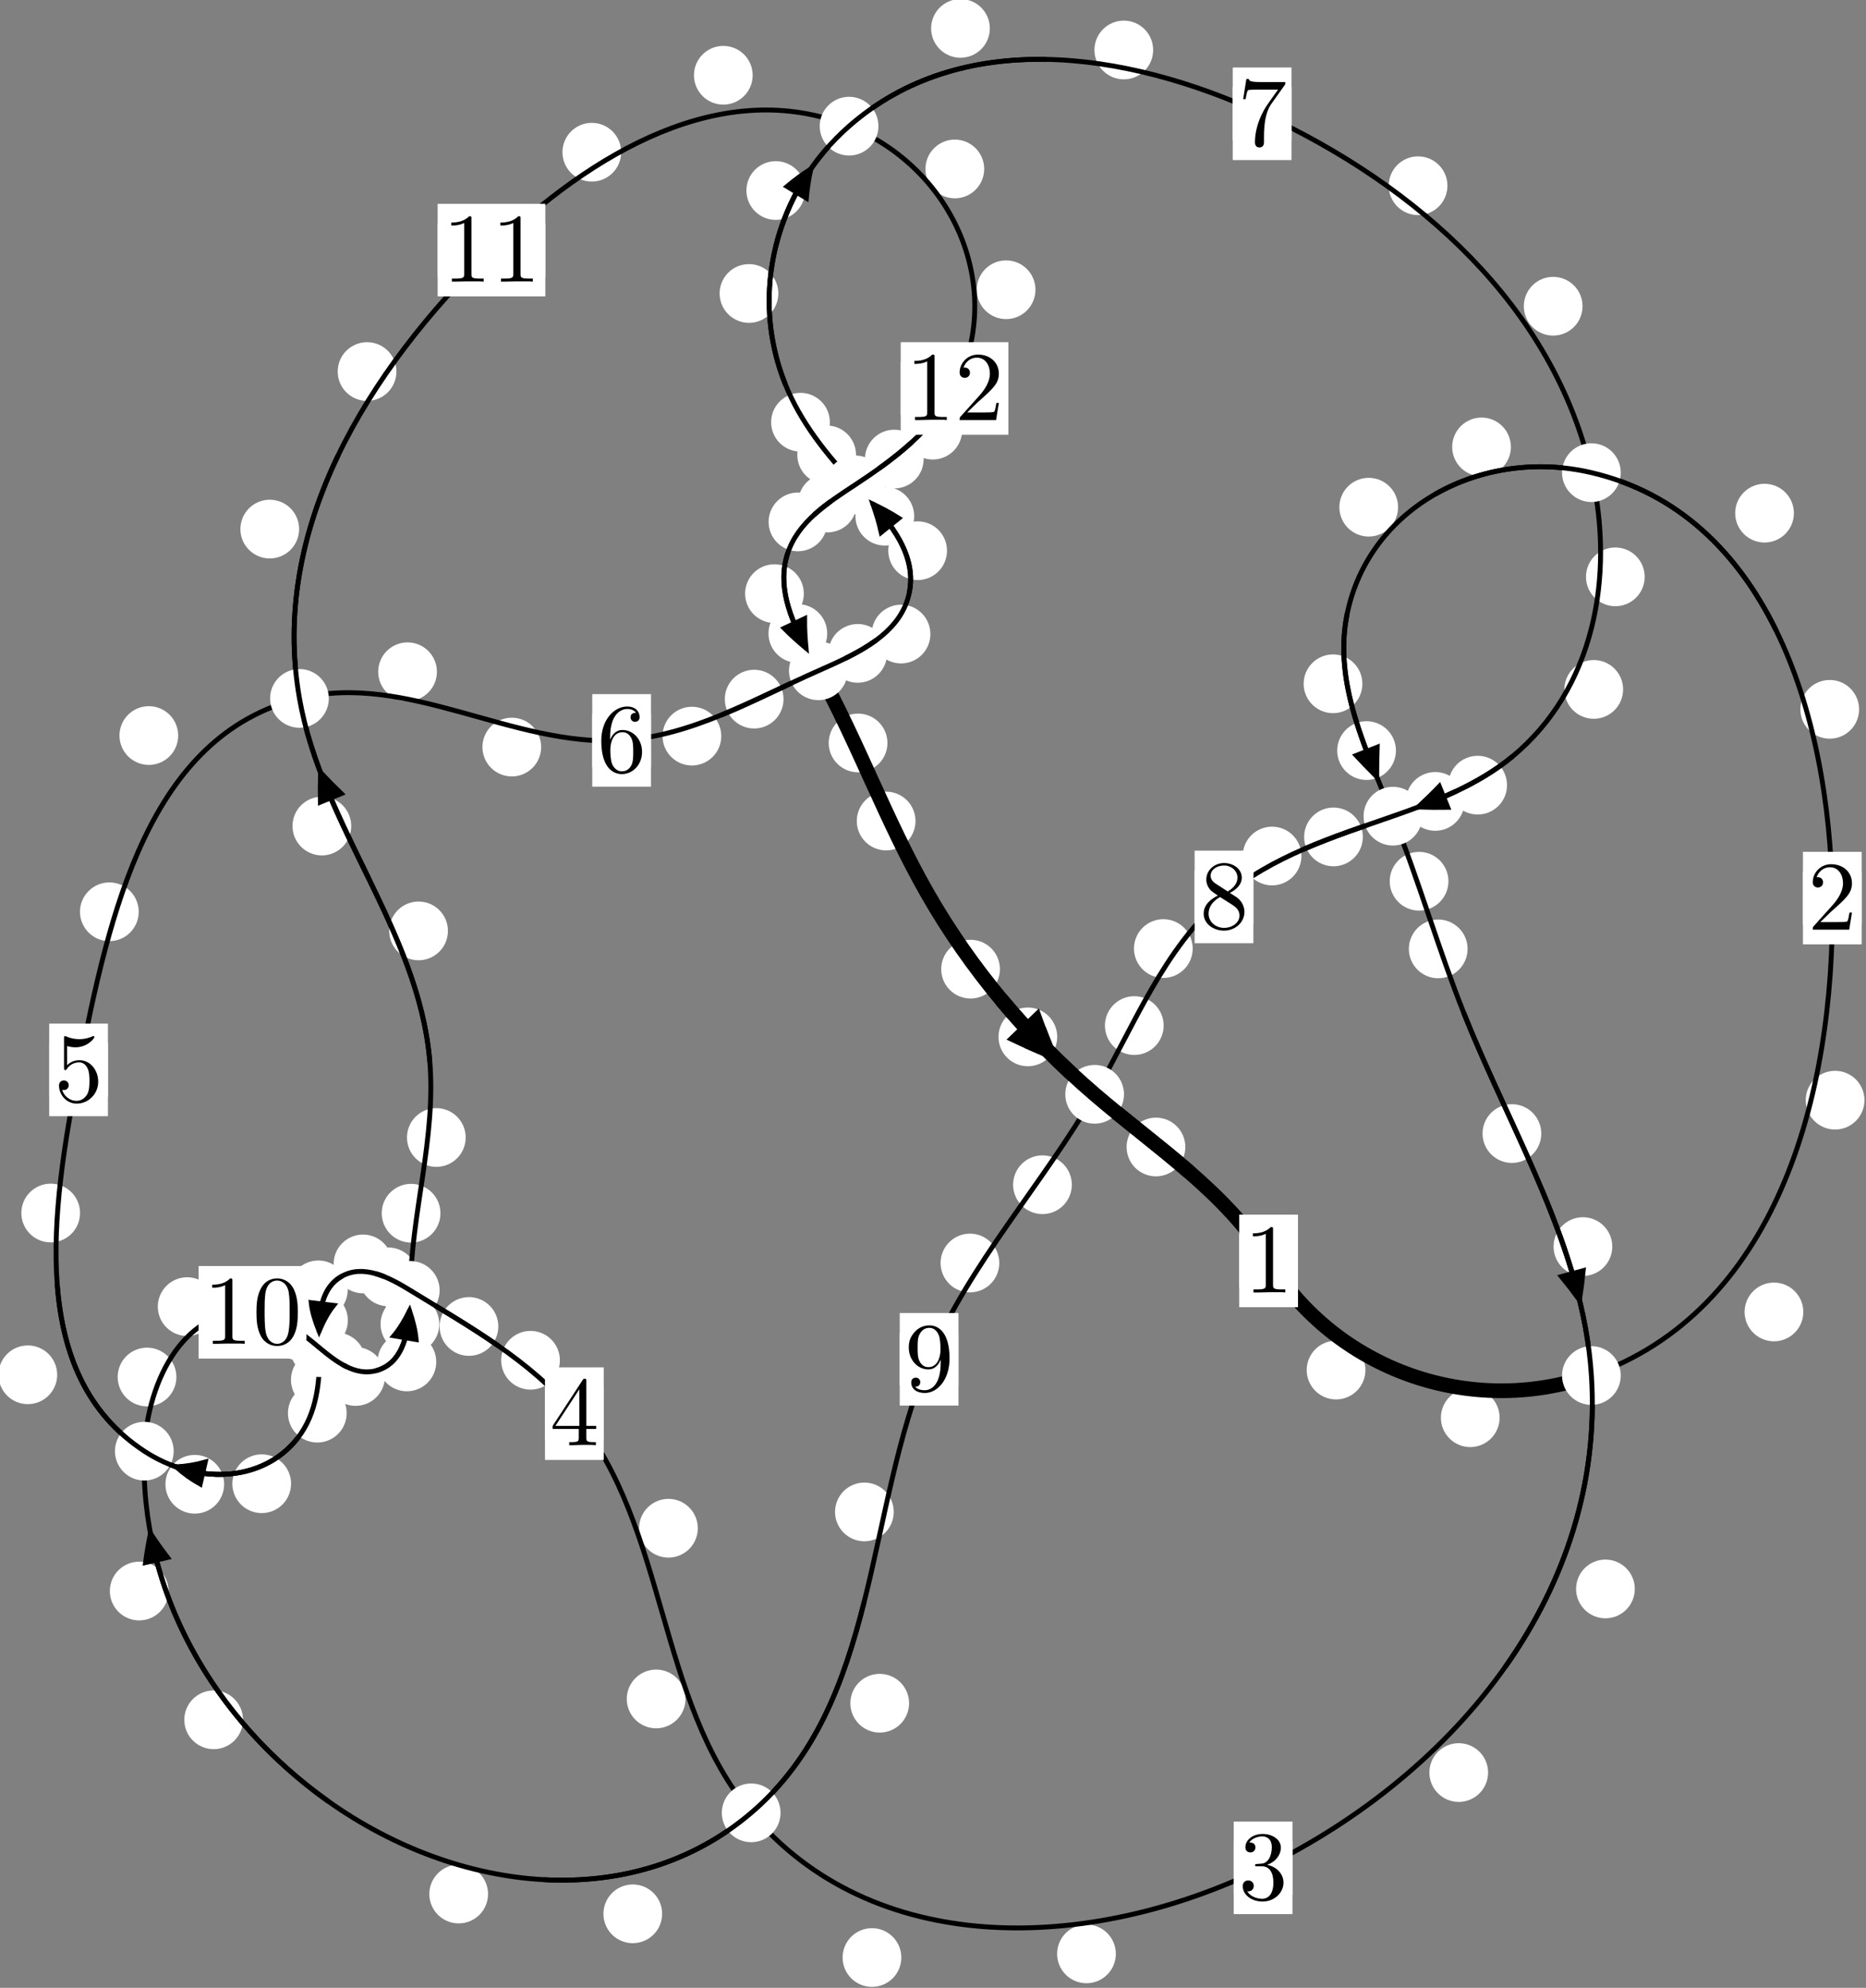 <?xml version="1.0"?>
<!-- Created by MetaPost 1.999 on 2021.07.06:0011 -->
<svg version="1.1" xmlns="http://www.w3.org/2000/svg" xmlns:xlink="http://www.w3.org/1999/xlink" width="189.953" height="202.325" viewBox="0 0 189.953 202.325">
<rect x="0" y="0" width="189.953" height="202.325" fill="#808080" stroke="none"/>
<!-- Original BoundingBox: -162.156799 -62.225235 27.796280 140.099838 -->
  <defs>
    <g transform="scale(0.01,0.01)" id="GLYPHcmr10_48">
      <path style="fill-rule: evenodd;" d="M460 -320C460 -400,455 -480,420 -554C374 -650,292 -666,250 -666C190 -666,117 -640,76 -547C44 -478,39 -400,39 -320C39 -245,43 -155,84 -79C127 2,200 22,249 22C303 22,379 1,423 -94C455 -163,460 -241,460 -320M249 -0C210 -0,151 -25,133 -121C122 -181,122 -273,122 -332C122 -396,122 -462,130 -516C149 -635,224 -644,249 -644C282 -644,348 -626,367 -527C377 -471,377 -395,377 -332C377 -257,377 -189,366 -125C351 -30,294 -0,249 -0"></path>
    </g>
    <g transform="scale(0.01,0.01)" id="GLYPHcmr10_49">
      <path style="fill-rule: evenodd;" d="M294 -640C294 -664,294 -666,271 -666C209 -602,121 -602,89 -602L89 -571C109 -571,168 -571,220 -597L220 -79C220 -43,217 -31,127 -31L95 -31L95 -0L257 -0L130 -3L217 -3L257 -3L297 -3L384 -3L419 -0L419 -31L387 -31C297 -31,294 -42,294 -79"></path>
    </g>
    <g transform="scale(0.01,0.01)" id="GLYPHcmr10_50">
      <path style="fill-rule: evenodd;" d="M127 -77L233 -180C389 -318,449 -372,449 -472C449 -586,359 -666,237 -666C124 -666,50 -574,50 -485C50 -429,100 -429,103 -429C120 -429,155 -441,155 -482C155 -508,137 -534,102 -534C94 -534,92 -534,89 -533C112 -598,166 -635,224 -635C315 -635,358 -554,358 -472C358 -392,308 -313,253 -251L61 -37C50 -26,50 -24,50 -0L421 -0L449 -174L424 -174C419 -144,412 -100,402 -85C395 -77,329 -77,307 -77"></path>
    </g>
    <g transform="scale(0.01,0.01)" id="GLYPHcmr10_51">
      <path style="fill-rule: evenodd;" d="M290 -352C372 -379,430 -449,430 -528C430 -610,342 -666,246 -666C145 -666,69 -606,69 -530C69 -497,91 -478,120 -478C151 -478,171 -500,171 -529C171 -579,124 -579,109 -579C140 -628,206 -641,242 -641C283 -641,338 -619,338 -529C338 -517,336 -459,310 -415C280 -367,246 -364,221 -363C213 -362,189 -360,182 -360C174 -359,167 -358,167 -348C167 -337,174 -337,191 -337L235 -337C317 -337,354 -269,354 -171C354 -35,285 -6,241 -6C198 -6,123 -23,88 -82C123 -77,154 -99,154 -137C154 -173,127 -193,98 -193C74 -193,42 -179,42 -135C42 -44,135 22,244 22C366 22,457 -69,457 -171C457 -253,394 -331,290 -352"></path>
    </g>
    <g transform="scale(0.01,0.01)" id="GLYPHcmr10_52">
      <path style="fill-rule: evenodd;" d="M294 -165L294 -78C294 -42,292 -31,218 -31L197 -31L197 -0L332 -0L238 -3L290 -3L332 -3L374 -3L427 -3L468 -0L468 -31L447 -31C373 -31,371 -42,371 -78L371 -165L471 -165L471 -196L371 -196L371 -651C371 -671,371 -677,355 -677C346 -677,343 -677,335 -665L28 -196L28 -165M300 -196L56 -196L300 -569"></path>
    </g>
    <g transform="scale(0.01,0.01)" id="GLYPHcmr10_53">
      <path style="fill-rule: evenodd;" d="M449 -201C449 -320,367 -420,259 -420C211 -420,168 -404,132 -369L132 -564C152 -558,185 -551,217 -551C340 -551,410 -642,410 -655C410 -661,407 -666,400 -666C399 -666,397 -666,392 -663C372 -654,323 -634,256 -634C216 -634,170 -641,123 -662C115 -665,113 -665,111 -665C101 -665,101 -657,101 -641L101 -345C101 -327,101 -319,115 -319C122 -319,124 -322,128 -328C139 -344,176 -398,257 -398C309 -398,334 -352,342 -334C358 -297,360 -258,360 -208C360 -173,360 -113,336 -71C312 -32,275 -6,229 -6C156 -6,99 -59,82 -118C85 -117,88 -116,99 -116C132 -116,149 -141,149 -165C149 -189,132 -214,99 -214C85 -214,50 -207,50 -161C50 -75,119 22,231 22C347 22,449 -74,449 -201"></path>
    </g>
    <g transform="scale(0.01,0.01)" id="GLYPHcmr10_54">
      <path style="fill-rule: evenodd;" d="M132 -328L132 -352C132 -605,256 -641,307 -641C331 -641,373 -635,395 -601C380 -601,340 -601,340 -556C340 -525,364 -510,386 -510C402 -510,432 -519,432 -558C432 -618,388 -666,305 -666C177 -666,42 -537,42 -316C42 -49,158 22,251 22C362 22,457 -72,457 -204C457 -331,368 -427,257 -427C189 -427,152 -376,132 -328M251 -6C188 -6,158 -66,152 -81C134 -128,134 -208,134 -226C134 -304,166 -404,256 -404C272 -404,318 -404,349 -342C367 -305,367 -254,367 -205C367 -157,367 -107,350 -71C320 -11,274 -6,251 -6"></path>
    </g>
    <g transform="scale(0.01,0.01)" id="GLYPHcmr10_55">
      <path style="fill-rule: evenodd;" d="M476 -609C485 -621,485 -623,485 -644L242 -644C120 -644,118 -657,114 -676L89 -676L56 -470L81 -470C84 -486,93 -549,106 -561C113 -567,191 -567,204 -567L411 -567C400 -551,321 -442,299 -409C209 -274,176 -135,176 -33C176 -23,176 22,222 22C268 22,268 -23,268 -33L268 -84C268 -139,271 -194,279 -248C283 -271,297 -357,341 -419"></path>
    </g>
    <g transform="scale(0.01,0.01)" id="GLYPHcmr10_56">
      <path style="fill-rule: evenodd;" d="M163 -457C117 -487,113 -521,113 -538C113 -599,178 -641,249 -641C322 -641,386 -589,386 -517C386 -460,347 -412,287 -377M309 -362C381 -399,430 -451,430 -517C430 -609,341 -666,250 -666C150 -666,69 -592,69 -499C69 -481,71 -436,113 -389C124 -377,161 -352,186 -335C128 -306,42 -250,42 -151C42 -45,144 22,249 22C362 22,457 -61,457 -168C457 -204,446 -249,408 -291C389 -312,373 -322,309 -362M209 -320L332 -242C360 -223,407 -193,407 -132C407 -58,332 -6,250 -6C164 -6,92 -68,92 -151C92 -209,124 -273,209 -320"></path>
    </g>
    <g transform="scale(0.01,0.01)" id="GLYPHcmr10_57">
      <path style="fill-rule: evenodd;" d="M367 -318L367 -286C367 -52,263 -6,205 -6C188 -6,134 -8,107 -42C151 -42,159 -71,159 -88C159 -119,135 -134,113 -134C97 -134,67 -125,67 -86C67 -19,121 22,206 22C335 22,457 -114,457 -329C457 -598,342 -666,253 -666C198 -666,149 -648,106 -603C65 -558,42 -516,42 -441C42 -316,130 -218,242 -218C303 -218,344 -260,367 -318M243 -241C227 -241,181 -241,150 -304C132 -341,132 -391,132 -440C132 -494,132 -541,153 -578C180 -628,218 -641,253 -641C299 -641,332 -607,349 -562C361 -530,365 -467,365 -421C365 -338,331 -241,243 -241"></path>
    </g>
  </defs>
  <path d="M138.995 139.445C138.995 138.653,138.68 137.892,138.12 137.332C137.56 136.771,136.799 136.456,136.007 136.456C135.214 136.456,134.454 136.771,133.893 137.332C133.333 137.892,133.018 138.653,133.018 139.445C133.018 140.238,133.333 140.998,133.893 141.559C134.454 142.119,135.214 142.434,136.007 142.434C136.799 142.434,137.56 142.119,138.12 141.559C138.68 140.998,138.995 140.238,138.995 139.445Z" style="fill: rgb(100%,100%,100%);stroke: none;"></path>
  <path d="M132.13 128.337C132.13 127.544,131.815 126.784,131.255 126.223C130.694 125.663,129.934 125.348,129.141 125.348C128.349 125.348,127.588 125.663,127.028 126.223C126.467 126.784,126.152 127.544,126.152 128.337C126.152 129.129,126.467 129.889,127.028 130.45C127.588 131.01,128.349 131.325,129.141 131.325C129.934 131.325,130.694 131.01,131.255 130.45C131.815 129.889,132.13 129.129,132.13 128.337Z" style="fill: rgb(100%,100%,100%);stroke: none;"></path>
  <path d="M183.573 133.529C183.573 132.737,183.258 131.977,182.697 131.416C182.137 130.856,181.376 130.541,180.584 130.541C179.791 130.541,179.031 130.856,178.47 131.416C177.91 131.977,177.595 132.737,177.595 133.529C177.595 134.322,177.91 135.082,178.47 135.643C179.031 136.203,179.791 136.518,180.584 136.518C181.376 136.518,182.137 136.203,182.697 135.643C183.258 135.082,183.573 134.322,183.573 133.529Z" style="fill: rgb(100%,100%,100%);stroke: none;"></path>
  <path d="M152.656 144.294C152.656 143.501,152.341 142.741,151.781 142.181C151.22 141.62,150.46 141.305,149.667 141.305C148.874 141.305,148.114 141.62,147.554 142.181C146.993 142.741,146.678 143.501,146.678 144.294C146.678 145.087,146.993 145.847,147.554 146.407C148.114 146.968,148.874 147.283,149.667 147.283C150.46 147.283,151.22 146.968,151.781 146.407C152.341 145.847,152.656 145.087,152.656 144.294Z" style="fill: rgb(100%,100%,100%);stroke: none;"></path>
  <path d="M189.249 72.195C189.249 71.403,188.934 70.642,188.374 70.082C187.813 69.521,187.053 69.207,186.26 69.207C185.468 69.207,184.707 69.521,184.147 70.082C183.586 70.642,183.272 71.403,183.272 72.195C183.272 72.988,183.586 73.748,184.147 74.309C184.707 74.869,185.468 75.184,186.26 75.184C187.053 75.184,187.813 74.869,188.374 74.309C188.934 73.748,189.249 72.988,189.249 72.195Z" style="fill: rgb(100%,100%,100%);stroke: none;"></path>
  <path d="M189.796 111.976C189.796 111.183,189.481 110.423,188.921 109.862C188.36 109.302,187.6 108.987,186.808 108.987C186.015 108.987,185.255 109.302,184.694 109.862C184.134 110.423,183.819 111.183,183.819 111.976C183.819 112.768,184.134 113.529,184.694 114.089C185.255 114.649,186.015 114.964,186.808 114.964C187.6 114.964,188.36 114.649,188.921 114.089C189.481 113.529,189.796 112.768,189.796 111.976Z" style="fill: rgb(100%,100%,100%);stroke: none;"></path>
  <path d="M153.805 45.489C153.805 44.696,153.49 43.936,152.929 43.375C152.369 42.815,151.609 42.5,150.816 42.5C150.023 42.5,149.263 42.815,148.703 43.375C148.142 43.936,147.827 44.696,147.827 45.489C147.827 46.281,148.142 47.041,148.703 47.602C149.263 48.162,150.023 48.477,150.816 48.477C151.609 48.477,152.369 48.162,152.929 47.602C153.49 47.041,153.805 46.281,153.805 45.489Z" style="fill: rgb(100%,100%,100%);stroke: none;"></path>
  <path d="M182.613 52.229C182.613 51.437,182.298 50.676,181.738 50.116C181.177 49.555,180.417 49.24,179.625 49.24C178.832 49.24,178.072 49.555,177.511 50.116C176.951 50.676,176.636 51.437,176.636 52.229C176.636 53.022,176.951 53.782,177.511 54.343C178.072 54.903,178.832 55.218,179.625 55.218C180.417 55.218,181.177 54.903,181.738 54.343C182.298 53.782,182.613 53.022,182.613 52.229Z" style="fill: rgb(100%,100%,100%);stroke: none;"></path>
  <path d="M138.686 69.596C138.686 68.803,138.371 68.043,137.81 67.482C137.25 66.922,136.49 66.607,135.697 66.607C134.904 66.607,134.144 66.922,133.584 67.482C133.023 68.043,132.708 68.803,132.708 69.596C132.708 70.388,133.023 71.149,133.584 71.709C134.144 72.27,134.904 72.585,135.697 72.585C136.49 72.585,137.25 72.27,137.81 71.709C138.371 71.149,138.686 70.388,138.686 69.596Z" style="fill: rgb(100%,100%,100%);stroke: none;"></path>
  <path d="M142.32 51.623C142.32 50.83,142.005 50.07,141.444 49.509C140.884 48.949,140.124 48.634,139.331 48.634C138.538 48.634,137.778 48.949,137.218 49.509C136.657 50.07,136.342 50.83,136.342 51.623C136.342 52.415,136.657 53.176,137.218 53.736C137.778 54.297,138.538 54.611,139.331 54.611C140.124 54.611,140.884 54.297,141.444 53.736C142.005 53.176,142.32 52.415,142.32 51.623Z" style="fill: rgb(100%,100%,100%);stroke: none;"></path>
  <path d="M147.446 89.692C147.446 88.9,147.131 88.139,146.571 87.579C146.011 87.018,145.25 86.704,144.458 86.704C143.665 86.704,142.905 87.018,142.344 87.579C141.784 88.139,141.469 88.9,141.469 89.692C141.469 90.485,141.784 91.245,142.344 91.806C142.905 92.366,143.665 92.681,144.458 92.681C145.25 92.681,146.011 92.366,146.571 91.806C147.131 91.245,147.446 90.485,147.446 89.692Z" style="fill: rgb(100%,100%,100%);stroke: none;"></path>
  <path d="M142.101 76.396C142.101 75.603,141.786 74.843,141.225 74.283C140.665 73.722,139.905 73.407,139.112 73.407C138.319 73.407,137.559 73.722,136.999 74.283C136.438 74.843,136.123 75.603,136.123 76.396C136.123 77.189,136.438 77.949,136.999 78.509C137.559 79.07,138.319 79.385,139.112 79.385C139.905 79.385,140.665 79.07,141.225 78.509C141.786 77.949,142.101 77.189,142.101 76.396Z" style="fill: rgb(100%,100%,100%);stroke: none;"></path>
  <path d="M156.897 115.374C156.897 114.581,156.582 113.821,156.022 113.261C155.461 112.7,154.701 112.385,153.908 112.385C153.116 112.385,152.355 112.7,151.795 113.261C151.234 113.821,150.919 114.581,150.919 115.374C150.919 116.167,151.234 116.927,151.795 117.487C152.355 118.048,153.116 118.363,153.908 118.363C154.701 118.363,155.461 118.048,156.022 117.487C156.582 116.927,156.897 116.167,156.897 115.374Z" style="fill: rgb(100%,100%,100%);stroke: none;"></path>
  <path d="M149.395 96.579C149.395 95.786,149.08 95.026,148.519 94.466C147.959 93.905,147.199 93.59,146.406 93.59C145.613 93.59,144.853 93.905,144.293 94.466C143.732 95.026,143.417 95.786,143.417 96.579C143.417 97.372,143.732 98.132,144.293 98.692C144.853 99.253,145.613 99.568,146.406 99.568C147.199 99.568,147.959 99.253,148.519 98.692C149.08 98.132,149.395 97.372,149.395 96.579Z" style="fill: rgb(100%,100%,100%);stroke: none;"></path>
  <path d="M166.417 161.722C166.417 160.929,166.102 160.169,165.542 159.609C164.981 159.048,164.221 158.733,163.428 158.733C162.636 158.733,161.876 159.048,161.315 159.609C160.755 160.169,160.44 160.929,160.44 161.722C160.44 162.515,160.755 163.275,161.315 163.835C161.876 164.396,162.636 164.711,163.428 164.711C164.221 164.711,164.981 164.396,165.542 163.835C166.102 163.275,166.417 162.515,166.417 161.722Z" style="fill: rgb(100%,100%,100%);stroke: none;"></path>
  <path d="M164.126 126.877C164.126 126.084,163.811 125.324,163.25 124.764C162.69 124.203,161.93 123.888,161.137 123.888C160.344 123.888,159.584 124.203,159.024 124.764C158.463 125.324,158.148 126.084,158.148 126.877C158.148 127.67,158.463 128.43,159.024 128.99C159.584 129.551,160.344 129.866,161.137 129.866C161.93 129.866,162.69 129.551,163.25 128.99C163.811 128.43,164.126 127.67,164.126 126.877Z" style="fill: rgb(100%,100%,100%);stroke: none;"></path>
  <path d="M113.589 198.864C113.589 198.071,113.274 197.311,112.713 196.751C112.153 196.19,111.392 195.875,110.6 195.875C109.807 195.875,109.047 196.19,108.486 196.751C107.926 197.311,107.611 198.071,107.611 198.864C107.611 199.657,107.926 200.417,108.486 200.977C109.047 201.538,109.807 201.853,110.6 201.853C111.392 201.853,112.153 201.538,112.713 200.977C113.274 200.417,113.589 199.657,113.589 198.864Z" style="fill: rgb(100%,100%,100%);stroke: none;"></path>
  <path d="M151.483 180.41C151.483 179.617,151.168 178.857,150.608 178.297C150.047 177.736,149.287 177.421,148.494 177.421C147.702 177.421,146.942 177.736,146.381 178.297C145.821 178.857,145.506 179.617,145.506 180.41C145.506 181.203,145.821 181.963,146.381 182.523C146.942 183.084,147.702 183.399,148.494 183.399C149.287 183.399,150.047 183.084,150.608 182.523C151.168 181.963,151.483 181.203,151.483 180.41Z" style="fill: rgb(100%,100%,100%);stroke: none;"></path>
  <path d="M69.781 172.919C69.781 172.126,69.466 171.366,68.905 170.805C68.345 170.245,67.584 169.93,66.792 169.93C65.999 169.93,65.239 170.245,64.678 170.805C64.118 171.366,63.803 172.126,63.803 172.919C63.803 173.711,64.118 174.471,64.678 175.032C65.239 175.592,65.999 175.907,66.792 175.907C67.584 175.907,68.345 175.592,68.905 175.032C69.466 174.471,69.781 173.711,69.781 172.919Z" style="fill: rgb(100%,100%,100%);stroke: none;"></path>
  <path d="M91.752 199.236C91.752 198.444,91.437 197.684,90.877 197.123C90.316 196.563,89.556 196.248,88.763 196.248C87.971 196.248,87.21 196.563,86.65 197.123C86.09 197.684,85.775 198.444,85.775 199.236C85.775 200.029,86.09 200.789,86.65 201.35C87.21 201.91,87.971 202.225,88.763 202.225C89.556 202.225,90.316 201.91,90.877 201.35C91.437 200.789,91.752 200.029,91.752 199.236Z" style="fill: rgb(100%,100%,100%);stroke: none;"></path>
  <path d="M56.995 138.449C56.995 137.656,56.68 136.896,56.12 136.335C55.559 135.775,54.799 135.46,54.007 135.46C53.214 135.46,52.454 135.775,51.893 136.335C51.333 136.896,51.018 137.656,51.018 138.449C51.018 139.241,51.333 140.001,51.893 140.562C52.454 141.122,53.214 141.437,54.007 141.437C54.799 141.437,55.559 141.122,56.12 140.562C56.68 140.001,56.995 139.241,56.995 138.449Z" style="fill: rgb(100%,100%,100%);stroke: none;"></path>
  <path d="M71.034 155.543C71.034 154.75,70.719 153.99,70.158 153.43C69.598 152.869,68.838 152.554,68.045 152.554C67.252 152.554,66.492 152.869,65.932 153.43C65.371 153.99,65.056 154.75,65.056 155.543C65.056 156.336,65.371 157.096,65.932 157.656C66.492 158.217,67.252 158.532,68.045 158.532C68.838 158.532,69.598 158.217,70.158 157.656C70.719 157.096,71.034 156.336,71.034 155.543Z" style="fill: rgb(100%,100%,100%);stroke: none;"></path>
  <path d="M42.517 129.96C42.517 129.168,42.202 128.407,41.642 127.847C41.082 127.286,40.321 126.971,39.529 126.971C38.736 126.971,37.976 127.286,37.415 127.847C36.855 128.407,36.54 129.168,36.54 129.96C36.54 130.753,36.855 131.513,37.415 132.074C37.976 132.634,38.736 132.949,39.529 132.949C40.321 132.949,41.082 132.634,41.642 132.074C42.202 131.513,42.517 130.753,42.517 129.96Z" style="fill: rgb(100%,100%,100%);stroke: none;"></path>
  <path d="M50.727 135.008C50.727 134.216,50.412 133.456,49.852 132.895C49.291 132.335,48.531 132.02,47.738 132.02C46.946 132.02,46.185 132.335,45.625 132.895C45.065 133.456,44.75 134.216,44.75 135.008C44.75 135.801,45.065 136.561,45.625 137.122C46.185 137.682,46.946 137.997,47.738 137.997C48.531 137.997,49.291 137.682,49.852 137.122C50.412 136.561,50.727 135.801,50.727 135.008Z" style="fill: rgb(100%,100%,100%);stroke: none;"></path>
  <path d="M35.393 131.283C35.393 130.49,35.078 129.73,34.517 129.17C33.957 128.609,33.196 128.294,32.404 128.294C31.611 128.294,30.851 128.609,30.29 129.17C29.73 129.73,29.415 130.49,29.415 131.283C29.415 132.076,29.73 132.836,30.29 133.396C30.851 133.957,31.611 134.272,32.404 134.272C33.196 134.272,33.957 133.957,34.517 133.396C35.078 132.836,35.393 132.076,35.393 131.283Z" style="fill: rgb(100%,100%,100%);stroke: none;"></path>
  <path d="M39.941 128.643C39.941 127.85,39.626 127.09,39.065 126.53C38.505 125.969,37.745 125.654,36.952 125.654C36.159 125.654,35.399 125.969,34.839 126.53C34.278 127.09,33.963 127.85,33.963 128.643C33.963 129.436,34.278 130.196,34.839 130.756C35.399 131.317,36.159 131.632,36.952 131.632C37.745 131.632,38.505 131.317,39.065 130.756C39.626 130.196,39.941 129.436,39.941 128.643Z" style="fill: rgb(100%,100%,100%);stroke: none;"></path>
  <path d="M35.596 140.436C35.596 139.643,35.281 138.883,34.721 138.323C34.16 137.762,33.4 137.447,32.607 137.447C31.815 137.447,31.054 137.762,30.494 138.323C29.934 138.883,29.619 139.643,29.619 140.436C29.619 141.229,29.934 141.989,30.494 142.549C31.054 143.11,31.815 143.425,32.607 143.425C33.4 143.425,34.16 143.11,34.721 142.549C35.281 141.989,35.596 141.229,35.596 140.436Z" style="fill: rgb(100%,100%,100%);stroke: none;"></path>
  <path d="M35.409 134.384C35.409 133.591,35.094 132.831,34.534 132.27C33.973 131.71,33.213 131.395,32.42 131.395C31.628 131.395,30.867 131.71,30.307 132.27C29.747 132.831,29.432 133.591,29.432 134.384C29.432 135.176,29.747 135.937,30.307 136.497C30.867 137.058,31.628 137.373,32.42 137.373C33.213 137.373,33.973 137.058,34.534 136.497C35.094 135.937,35.409 135.176,35.409 134.384Z" style="fill: rgb(100%,100%,100%);stroke: none;"></path>
  <path d="M29.63 151.013C29.63 150.221,29.315 149.46,28.755 148.9C28.194 148.339,27.434 148.024,26.641 148.024C25.849 148.024,25.088 148.339,24.528 148.9C23.968 149.46,23.653 150.221,23.653 151.013C23.653 151.806,23.968 152.566,24.528 153.127C25.088 153.687,25.849 154.002,26.641 154.002C27.434 154.002,28.194 153.687,28.755 153.127C29.315 152.566,29.63 151.806,29.63 151.013Z" style="fill: rgb(100%,100%,100%);stroke: none;"></path>
  <path d="M35.289 143.832C35.289 143.039,34.974 142.279,34.413 141.718C33.853 141.158,33.093 140.843,32.3 140.843C31.507 140.843,30.747 141.158,30.187 141.718C29.626 142.279,29.311 143.039,29.311 143.832C29.311 144.624,29.626 145.385,30.187 145.945C30.747 146.506,31.507 146.821,32.3 146.821C33.093 146.821,33.853 146.506,34.413 145.945C34.974 145.385,35.289 144.624,35.289 143.832Z" style="fill: rgb(100%,100%,100%);stroke: none;"></path>
  <path d="M5.821 139.926C5.821 139.133,5.506 138.373,4.945 137.812C4.385 137.252,3.625 136.937,2.832 136.937C2.039 136.937,1.279 137.252,0.719 137.812C0.158 138.373,-0.157 139.133,-0.157 139.926C-0.157 140.718,0.158 141.478,0.719 142.039C1.279 142.599,2.039 142.914,2.832 142.914C3.625 142.914,4.385 142.599,4.945 142.039C5.506 141.478,5.821 140.718,5.821 139.926Z" style="fill: rgb(100%,100%,100%);stroke: none;"></path>
  <path d="M22.817 151.068C22.817 150.275,22.502 149.515,21.942 148.954C21.382 148.394,20.621 148.079,19.829 148.079C19.036 148.079,18.276 148.394,17.715 148.954C17.155 149.515,16.84 150.275,16.84 151.068C16.84 151.86,17.155 152.621,17.715 153.181C18.276 153.742,19.036 154.056,19.829 154.056C20.621 154.056,21.382 153.742,21.942 153.181C22.502 152.621,22.817 151.86,22.817 151.068Z" style="fill: rgb(100%,100%,100%);stroke: none;"></path>
  <path d="M14.121 92.801C14.121 92.008,13.806 91.248,13.245 90.688C12.685 90.127,11.925 89.812,11.132 89.812C10.339 89.812,9.579 90.127,9.019 90.688C8.458 91.248,8.143 92.008,8.143 92.801C8.143 93.594,8.458 94.354,9.019 94.914C9.579 95.475,10.339 95.79,11.132 95.79C11.925 95.79,12.685 95.475,13.245 94.914C13.806 94.354,14.121 93.594,14.121 92.801Z" style="fill: rgb(100%,100%,100%);stroke: none;"></path>
  <path d="M8.149 123.461C8.149 122.668,7.834 121.908,7.274 121.347C6.713 120.787,5.953 120.472,5.16 120.472C4.368 120.472,3.607 120.787,3.047 121.347C2.486 121.908,2.172 122.668,2.172 123.461C2.172 124.253,2.486 125.013,3.047 125.574C3.607 126.134,4.368 126.449,5.16 126.449C5.953 126.449,6.713 126.134,7.274 125.574C7.834 125.013,8.149 124.253,8.149 123.461Z" style="fill: rgb(100%,100%,100%);stroke: none;"></path>
  <path d="M44.477 68.371C44.477 67.578,44.162 66.818,43.601 66.257C43.041 65.697,42.281 65.382,41.488 65.382C40.695 65.382,39.935 65.697,39.375 66.257C38.814 66.818,38.499 67.578,38.499 68.371C38.499 69.163,38.814 69.923,39.375 70.484C39.935 71.044,40.695 71.359,41.488 71.359C42.281 71.359,43.041 71.044,43.601 70.484C44.162 69.923,44.477 69.163,44.477 68.371Z" style="fill: rgb(100%,100%,100%);stroke: none;"></path>
  <path d="M18.139 74.864C18.139 74.071,17.824 73.311,17.264 72.75C16.703 72.19,15.943 71.875,15.15 71.875C14.358 71.875,13.597 72.19,13.037 72.75C12.476 73.311,12.162 74.071,12.162 74.864C12.162 75.656,12.476 76.416,13.037 76.977C13.597 77.537,14.358 77.852,15.15 77.852C15.943 77.852,16.703 77.537,17.264 76.977C17.824 76.416,18.139 75.656,18.139 74.864Z" style="fill: rgb(100%,100%,100%);stroke: none;"></path>
  <path d="M73.423 74.923C73.423 74.13,73.109 73.37,72.548 72.809C71.988 72.249,71.227 71.934,70.435 71.934C69.642 71.934,68.882 72.249,68.321 72.809C67.761 73.37,67.446 74.13,67.446 74.923C67.446 75.715,67.761 76.476,68.321 77.036C68.882 77.596,69.642 77.911,70.435 77.911C71.227 77.911,71.988 77.596,72.548 77.036C73.109 76.476,73.423 75.715,73.423 74.923Z" style="fill: rgb(100%,100%,100%);stroke: none;"></path>
  <path d="M55.088 76.037C55.088 75.244,54.773 74.484,54.212 73.924C53.652 73.363,52.892 73.048,52.099 73.048C51.306 73.048,50.546 73.363,49.986 73.924C49.425 74.484,49.11 75.244,49.11 76.037C49.11 76.83,49.425 77.59,49.986 78.15C50.546 78.711,51.306 79.026,52.099 79.026C52.892 79.026,53.652 78.711,54.212 78.15C54.773 77.59,55.088 76.83,55.088 76.037Z" style="fill: rgb(100%,100%,100%);stroke: none;"></path>
  <path d="M90.304 66.501C90.304 65.709,89.989 64.948,89.428 64.388C88.868 63.828,88.108 63.513,87.315 63.513C86.522 63.513,85.762 63.828,85.202 64.388C84.641 64.948,84.326 65.709,84.326 66.501C84.326 67.294,84.641 68.054,85.202 68.615C85.762 69.175,86.522 69.49,87.315 69.49C88.108 69.49,88.868 69.175,89.428 68.615C89.989 68.054,90.304 67.294,90.304 66.501Z" style="fill: rgb(100%,100%,100%);stroke: none;"></path>
  <path d="M79.761 71.157C79.761 70.365,79.446 69.605,78.885 69.044C78.325 68.484,77.565 68.169,76.772 68.169C75.979 68.169,75.219 68.484,74.659 69.044C74.098 69.605,73.783 70.365,73.783 71.157C73.783 71.95,74.098 72.71,74.659 73.271C75.219 73.831,75.979 74.146,76.772 74.146C77.565 74.146,78.325 73.831,78.885 73.271C79.446 72.71,79.761 71.95,79.761 71.157Z" style="fill: rgb(100%,100%,100%);stroke: none;"></path>
  <path d="M96.403 56.049C96.403 55.257,96.088 54.497,95.528 53.936C94.967 53.376,94.207 53.061,93.414 53.061C92.622 53.061,91.861 53.376,91.301 53.936C90.74 54.497,90.425 55.257,90.425 56.049C90.425 56.842,90.74 57.602,91.301 58.163C91.861 58.723,92.622 59.038,93.414 59.038C94.207 59.038,94.967 58.723,95.528 58.163C96.088 57.602,96.403 56.842,96.403 56.049Z" style="fill: rgb(100%,100%,100%);stroke: none;"></path>
  <path d="M94.711 64.535C94.711 63.742,94.396 62.982,93.836 62.422C93.275 61.861,92.515 61.546,91.723 61.546C90.93 61.546,90.17 61.861,89.609 62.422C89.049 62.982,88.734 63.742,88.734 64.535C88.734 65.328,89.049 66.088,89.609 66.648C90.17 67.209,90.93 67.524,91.723 67.524C92.515 67.524,93.275 67.209,93.836 66.648C94.396 66.088,94.711 65.328,94.711 64.535Z" style="fill: rgb(100%,100%,100%);stroke: none;"></path>
  <path d="M87.14 46.296C87.14 45.503,86.825 44.743,86.264 44.183C85.704 43.622,84.944 43.307,84.151 43.307C83.358 43.307,82.598 43.622,82.038 44.183C81.477 44.743,81.162 45.503,81.162 46.296C81.162 47.089,81.477 47.849,82.038 48.409C82.598 48.97,83.358 49.285,84.151 49.285C84.944 49.285,85.704 48.97,86.264 48.409C86.825 47.849,87.14 47.089,87.14 46.296Z" style="fill: rgb(100%,100%,100%);stroke: none;"></path>
  <path d="M93.061 52.539C93.061 51.746,92.746 50.986,92.185 50.426C91.625 49.865,90.864 49.55,90.072 49.55C89.279 49.55,88.519 49.865,87.958 50.426C87.398 50.986,87.083 51.746,87.083 52.539C87.083 53.332,87.398 54.092,87.958 54.652C88.519 55.213,89.279 55.528,90.072 55.528C90.864 55.528,91.625 55.213,92.185 54.652C92.746 54.092,93.061 53.332,93.061 52.539Z" style="fill: rgb(100%,100%,100%);stroke: none;"></path>
  <path d="M79.233 29.869C79.233 29.077,78.918 28.317,78.357 27.756C77.797 27.196,77.036 26.881,76.244 26.881C75.451 26.881,74.691 27.196,74.13 27.756C73.57 28.317,73.255 29.077,73.255 29.869C73.255 30.662,73.57 31.422,74.13 31.983C74.691 32.543,75.451 32.858,76.244 32.858C77.036 32.858,77.797 32.543,78.357 31.983C78.918 31.422,79.233 30.662,79.233 29.869Z" style="fill: rgb(100%,100%,100%);stroke: none;"></path>
  <path d="M84.477 42.973C84.477 42.18,84.162 41.42,83.601 40.86C83.041 40.299,82.28 39.984,81.488 39.984C80.695 39.984,79.935 40.299,79.374 40.86C78.814 41.42,78.499 42.18,78.499 42.973C78.499 43.766,78.814 44.526,79.374 45.086C79.935 45.647,80.695 45.962,81.488 45.962C82.28 45.962,83.041 45.647,83.601 45.086C84.162 44.526,84.477 43.766,84.477 42.973Z" style="fill: rgb(100%,100%,100%);stroke: none;"></path>
  <path d="M100.762 2.889C100.762 2.096,100.447 1.336,99.887 0.776C99.326 0.215,98.566 -0.1,97.773 -0.1C96.981 -0.1,96.22 0.215,95.66 0.776C95.099 1.336,94.784 2.096,94.784 2.889C94.784 3.682,95.099 4.442,95.66 5.002C96.22 5.563,96.981 5.878,97.773 5.878C98.566 5.878,99.326 5.563,99.887 5.002C100.447 4.442,100.762 3.682,100.762 2.889Z" style="fill: rgb(100%,100%,100%);stroke: none;"></path>
  <path d="M81.96 19.391C81.96 18.599,81.645 17.838,81.084 17.278C80.524 16.717,79.763 16.403,78.971 16.403C78.178 16.403,77.418 16.717,76.857 17.278C76.297 17.838,75.982 18.599,75.982 19.391C75.982 20.184,76.297 20.944,76.857 21.505C77.418 22.065,78.178 22.38,78.971 22.38C79.763 22.38,80.524 22.065,81.084 21.505C81.645 20.944,81.96 20.184,81.96 19.391Z" style="fill: rgb(100%,100%,100%);stroke: none;"></path>
  <path d="M147.344 18.903C147.344 18.111,147.029 17.351,146.468 16.79C145.908 16.23,145.148 15.915,144.355 15.915C143.562 15.915,142.802 16.23,142.242 16.79C141.681 17.351,141.366 18.111,141.366 18.903C141.366 19.696,141.681 20.456,142.242 21.017C142.802 21.577,143.562 21.892,144.355 21.892C145.148 21.892,145.908 21.577,146.468 21.017C147.029 20.456,147.344 19.696,147.344 18.903Z" style="fill: rgb(100%,100%,100%);stroke: none;"></path>
  <path d="M117.387 5.087C117.387 4.294,117.072 3.534,116.512 2.974C115.951 2.413,115.191 2.098,114.399 2.098C113.606 2.098,112.846 2.413,112.285 2.974C111.725 3.534,111.41 4.294,111.41 5.087C111.41 5.88,111.725 6.64,112.285 7.2C112.846 7.761,113.606 8.076,114.399 8.076C115.191 8.076,115.951 7.761,116.512 7.2C117.072 6.64,117.387 5.88,117.387 5.087Z" style="fill: rgb(100%,100%,100%);stroke: none;"></path>
  <path d="M167.425 58.711C167.425 57.919,167.11 57.158,166.55 56.598C165.989 56.037,165.229 55.722,164.436 55.722C163.644 55.722,162.884 56.037,162.323 56.598C161.763 57.158,161.448 57.919,161.448 58.711C161.448 59.504,161.763 60.264,162.323 60.825C162.884 61.385,163.644 61.7,164.436 61.7C165.229 61.7,165.989 61.385,166.55 60.825C167.11 60.264,167.425 59.504,167.425 58.711Z" style="fill: rgb(100%,100%,100%);stroke: none;"></path>
  <path d="M161.098 31.167C161.098 30.375,160.783 29.614,160.222 29.054C159.662 28.493,158.901 28.178,158.109 28.178C157.316 28.178,156.556 28.493,155.995 29.054C155.435 29.614,155.12 30.375,155.12 31.167C155.12 31.96,155.435 32.72,155.995 33.281C156.556 33.841,157.316 34.156,158.109 34.156C158.901 34.156,159.662 33.841,160.222 33.281C160.783 32.72,161.098 31.96,161.098 31.167Z" style="fill: rgb(100%,100%,100%);stroke: none;"></path>
  <path d="M153.411 79.914C153.411 79.121,153.096 78.361,152.536 77.8C151.975 77.24,151.215 76.925,150.423 76.925C149.63 76.925,148.87 77.24,148.309 77.8C147.749 78.361,147.434 79.121,147.434 79.914C147.434 80.706,147.749 81.466,148.309 82.027C148.87 82.587,149.63 82.902,150.423 82.902C151.215 82.902,151.975 82.587,152.536 82.027C153.096 81.466,153.411 80.706,153.411 79.914Z" style="fill: rgb(100%,100%,100%);stroke: none;"></path>
  <path d="M165.227 70.168C165.227 69.375,164.913 68.615,164.352 68.055C163.792 67.494,163.031 67.179,162.239 67.179C161.446 67.179,160.686 67.494,160.125 68.055C159.565 68.615,159.25 69.375,159.25 70.168C159.25 70.961,159.565 71.721,160.125 72.281C160.686 72.842,161.446 73.157,162.239 73.157C163.031 73.157,163.792 72.842,164.352 72.281C164.913 71.721,165.227 70.961,165.227 70.168Z" style="fill: rgb(100%,100%,100%);stroke: none;"></path>
  <path d="M138.733 85.181C138.733 84.388,138.418 83.628,137.858 83.068C137.297 82.507,136.537 82.192,135.744 82.192C134.952 82.192,134.191 82.507,133.631 83.068C133.07 83.628,132.756 84.388,132.756 85.181C132.756 85.974,133.07 86.734,133.631 87.294C134.191 87.855,134.952 88.17,135.744 88.17C136.537 88.17,137.297 87.855,137.858 87.294C138.418 86.734,138.733 85.974,138.733 85.181Z" style="fill: rgb(100%,100%,100%);stroke: none;"></path>
  <path d="M149.091 81.567C149.091 80.775,148.777 80.015,148.216 79.454C147.656 78.894,146.895 78.579,146.103 78.579C145.31 78.579,144.55 78.894,143.989 79.454C143.429 80.015,143.114 80.775,143.114 81.567C143.114 82.36,143.429 83.12,143.989 83.681C144.55 84.241,145.31 84.556,146.103 84.556C146.895 84.556,147.656 84.241,148.216 83.681C148.777 83.12,149.091 82.36,149.091 81.567Z" style="fill: rgb(100%,100%,100%);stroke: none;"></path>
  <path d="M121.413 96.544C121.413 95.751,121.099 94.991,120.538 94.43C119.978 93.87,119.217 93.555,118.425 93.555C117.632 93.555,116.872 93.87,116.311 94.43C115.751 94.991,115.436 95.751,115.436 96.544C115.436 97.336,115.751 98.096,116.311 98.657C116.872 99.217,117.632 99.532,118.425 99.532C119.217 99.532,119.978 99.217,120.538 98.657C121.099 98.096,121.413 97.336,121.413 96.544Z" style="fill: rgb(100%,100%,100%);stroke: none;"></path>
  <path d="M132.481 87.127C132.481 86.334,132.166 85.574,131.606 85.013C131.045 84.453,130.285 84.138,129.492 84.138C128.7 84.138,127.939 84.453,127.379 85.013C126.819 85.574,126.504 86.334,126.504 87.127C126.504 87.919,126.819 88.679,127.379 89.24C127.939 89.8,128.7 90.115,129.492 90.115C130.285 90.115,131.045 89.8,131.606 89.24C132.166 88.679,132.481 87.919,132.481 87.127Z" style="fill: rgb(100%,100%,100%);stroke: none;"></path>
  <path d="M109.109 120.582C109.109 119.789,108.794 119.029,108.233 118.468C107.673 117.908,106.913 117.593,106.12 117.593C105.327 117.593,104.567 117.908,104.007 118.468C103.446 119.029,103.131 119.789,103.131 120.582C103.131 121.374,103.446 122.135,104.007 122.695C104.567 123.256,105.327 123.57,106.12 123.57C106.913 123.57,107.673 123.256,108.233 122.695C108.794 122.135,109.109 121.374,109.109 120.582Z" style="fill: rgb(100%,100%,100%);stroke: none;"></path>
  <path d="M118.456 104.383C118.456 103.59,118.141 102.83,117.581 102.27C117.02 101.709,116.26 101.394,115.468 101.394C114.675 101.394,113.915 101.709,113.354 102.27C112.794 102.83,112.479 103.59,112.479 104.383C112.479 105.176,112.794 105.936,113.354 106.496C113.915 107.057,114.675 107.372,115.468 107.372C116.26 107.372,117.02 107.057,117.581 106.496C118.141 105.936,118.456 105.176,118.456 104.383Z" style="fill: rgb(100%,100%,100%);stroke: none;"></path>
  <path d="M90.981 153.883C90.981 153.091,90.666 152.331,90.106 151.77C89.546 151.21,88.785 150.895,87.993 150.895C87.2 150.895,86.44 151.21,85.879 151.77C85.319 152.331,85.004 153.091,85.004 153.883C85.004 154.676,85.319 155.436,85.879 155.997C86.44 156.557,87.2 156.872,87.993 156.872C88.785 156.872,89.546 156.557,90.106 155.997C90.666 155.436,90.981 154.676,90.981 153.883Z" style="fill: rgb(100%,100%,100%);stroke: none;"></path>
  <path d="M101.726 128.55C101.726 127.757,101.411 126.997,100.85 126.436C100.29 125.876,99.53 125.561,98.737 125.561C97.944 125.561,97.184 125.876,96.624 126.436C96.063 126.997,95.748 127.757,95.748 128.55C95.748 129.342,96.063 130.103,96.624 130.663C97.184 131.224,97.944 131.538,98.737 131.538C99.53 131.538,100.29 131.224,100.85 130.663C101.411 130.103,101.726 129.342,101.726 128.55Z" style="fill: rgb(100%,100%,100%);stroke: none;"></path>
  <path d="M67.404 194.787C67.404 193.995,67.089 193.234,66.529 192.674C65.968 192.113,65.208 191.799,64.415 191.799C63.623 191.799,62.862 192.113,62.302 192.674C61.742 193.234,61.427 193.995,61.427 194.787C61.427 195.58,61.742 196.34,62.302 196.901C62.862 197.461,63.623 197.776,64.415 197.776C65.208 197.776,65.968 197.461,66.529 196.901C67.089 196.34,67.404 195.58,67.404 194.787Z" style="fill: rgb(100%,100%,100%);stroke: none;"></path>
  <path d="M92.541 173.353C92.541 172.561,92.227 171.8,91.666 171.24C91.106 170.679,90.345 170.365,89.553 170.365C88.76 170.365,88 170.679,87.439 171.24C86.879 171.8,86.564 172.561,86.564 173.353C86.564 174.146,86.879 174.906,87.439 175.467C88 176.027,88.76 176.342,89.553 176.342C90.345 176.342,91.106 176.027,91.666 175.467C92.227 174.906,92.541 174.146,92.541 173.353Z" style="fill: rgb(100%,100%,100%);stroke: none;"></path>
  <path d="M24.739 175.042C24.739 174.249,24.424 173.489,23.864 172.929C23.303 172.368,22.543 172.053,21.75 172.053C20.958 172.053,20.197 172.368,19.637 172.929C19.076 173.489,18.762 174.249,18.762 175.042C18.762 175.835,19.076 176.595,19.637 177.155C20.197 177.716,20.958 178.031,21.75 178.031C22.543 178.031,23.303 177.716,23.864 177.155C24.424 176.595,24.739 175.835,24.739 175.042Z" style="fill: rgb(100%,100%,100%);stroke: none;"></path>
  <path d="M49.682 192.774C49.682 191.982,49.367 191.222,48.807 190.661C48.246 190.101,47.486 189.786,46.694 189.786C45.901 189.786,45.141 190.101,44.58 190.661C44.02 191.222,43.705 191.982,43.705 192.774C43.705 193.567,44.02 194.327,44.58 194.888C45.141 195.448,45.901 195.763,46.694 195.763C47.486 195.763,48.246 195.448,48.807 194.888C49.367 194.327,49.682 193.567,49.682 192.774Z" style="fill: rgb(100%,100%,100%);stroke: none;"></path>
  <path d="M17.956 140.152C17.956 139.359,17.641 138.599,17.081 138.038C16.52 137.478,15.76 137.163,14.967 137.163C14.175 137.163,13.414 137.478,12.854 138.038C12.293 138.599,11.979 139.359,11.979 140.152C11.979 140.944,12.293 141.704,12.854 142.265C13.414 142.825,14.175 143.14,14.967 143.14C15.76 143.14,16.52 142.825,17.081 142.265C17.641 141.704,17.956 140.944,17.956 140.152Z" style="fill: rgb(100%,100%,100%);stroke: none;"></path>
  <path d="M17.159 161.935C17.159 161.142,16.844 160.382,16.283 159.822C15.723 159.261,14.963 158.946,14.17 158.946C13.377 158.946,12.617 159.261,12.057 159.822C11.496 160.382,11.181 161.142,11.181 161.935C11.181 162.728,11.496 163.488,12.057 164.048C12.617 164.609,13.377 164.924,14.17 164.924C14.963 164.924,15.723 164.609,16.283 164.048C16.844 163.488,17.159 162.728,17.159 161.935Z" style="fill: rgb(100%,100%,100%);stroke: none;"></path>
  <path d="M31.313 133.794C31.313 133.002,30.998 132.242,30.437 131.681C29.877 131.121,29.117 130.806,28.324 130.806C27.531 130.806,26.771 131.121,26.211 131.681C25.65 132.242,25.335 133.002,25.335 133.794C25.335 134.587,25.65 135.347,26.211 135.908C26.771 136.468,27.531 136.783,28.324 136.783C29.117 136.783,29.877 136.468,30.437 135.908C30.998 135.347,31.313 134.587,31.313 133.794Z" style="fill: rgb(100%,100%,100%);stroke: none;"></path>
  <path d="M22.042 132.988C22.042 132.195,21.727 131.435,21.166 130.875C20.606 130.314,19.846 129.999,19.053 129.999C18.26 129.999,17.5 130.314,16.94 130.875C16.379 131.435,16.064 132.195,16.064 132.988C16.064 133.781,16.379 134.541,16.94 135.101C17.5 135.662,18.26 135.977,19.053 135.977C19.846 135.977,20.606 135.662,21.166 135.101C21.727 134.541,22.042 133.781,22.042 132.988Z" style="fill: rgb(100%,100%,100%);stroke: none;"></path>
  <path d="M37.221 138.615C37.221 137.823,36.906 137.062,36.345 136.502C35.785 135.942,35.025 135.627,34.232 135.627C33.439 135.627,32.679 135.942,32.119 136.502C31.558 137.062,31.243 137.823,31.243 138.615C31.243 139.408,31.558 140.168,32.119 140.729C32.679 141.289,33.439 141.604,34.232 141.604C35.025 141.604,35.785 141.289,36.345 140.729C36.906 140.168,37.221 139.408,37.221 138.615Z" style="fill: rgb(100%,100%,100%);stroke: none;"></path>
  <path d="M33.479 135.474C33.479 134.682,33.164 133.921,32.604 133.361C32.043 132.8,31.283 132.485,30.49 132.485C29.698 132.485,28.938 132.8,28.377 133.361C27.817 133.921,27.502 134.682,27.502 135.474C27.502 136.267,27.817 137.027,28.377 137.588C28.938 138.148,29.698 138.463,30.49 138.463C31.283 138.463,32.043 138.148,32.604 137.588C33.164 137.027,33.479 136.267,33.479 135.474Z" style="fill: rgb(100%,100%,100%);stroke: none;"></path>
  <path d="M44.409 138.616C44.409 137.823,44.094 137.063,43.534 136.502C42.973 135.942,42.213 135.627,41.421 135.627C40.628 135.627,39.868 135.942,39.307 136.502C38.747 137.063,38.432 137.823,38.432 138.616C38.432 139.408,38.747 140.168,39.307 140.729C39.868 141.289,40.628 141.604,41.421 141.604C42.213 141.604,42.973 141.289,43.534 140.729C44.094 140.168,44.409 139.408,44.409 138.616Z" style="fill: rgb(100%,100%,100%);stroke: none;"></path>
  <path d="M39.188 140.098C39.188 139.305,38.873 138.545,38.312 137.985C37.752 137.424,36.992 137.109,36.199 137.109C35.406 137.109,34.646 137.424,34.086 137.985C33.525 138.545,33.21 139.305,33.21 140.098C33.21 140.891,33.525 141.651,34.086 142.211C34.646 142.772,35.406 143.087,36.199 143.087C36.992 143.087,37.752 142.772,38.312 142.211C38.873 141.651,39.188 140.891,39.188 140.098Z" style="fill: rgb(100%,100%,100%);stroke: none;"></path>
  <path d="M44.836 123.481C44.836 122.688,44.521 121.928,43.96 121.368C43.4 120.807,42.64 120.492,41.847 120.492C41.054 120.492,40.294 120.807,39.734 121.368C39.173 121.928,38.858 122.688,38.858 123.481C38.858 124.274,39.173 125.034,39.734 125.594C40.294 126.155,41.054 126.47,41.847 126.47C42.64 126.47,43.4 126.155,43.96 125.594C44.521 125.034,44.836 124.274,44.836 123.481Z" style="fill: rgb(100%,100%,100%);stroke: none;"></path>
  <path d="M44.718 134.766C44.718 133.974,44.403 133.214,43.842 132.653C43.282 132.093,42.522 131.778,41.729 131.778C40.936 131.778,40.176 132.093,39.616 132.653C39.055 133.214,38.74 133.974,38.74 134.766C38.74 135.559,39.055 136.319,39.616 136.88C40.176 137.44,40.936 137.755,41.729 137.755C42.522 137.755,43.282 137.44,43.842 136.88C44.403 136.319,44.718 135.559,44.718 134.766Z" style="fill: rgb(100%,100%,100%);stroke: none;"></path>
  <path d="M45.598 94.747C45.598 93.954,45.283 93.194,44.723 92.633C44.162 92.073,43.402 91.758,42.609 91.758C41.817 91.758,41.057 92.073,40.496 92.633C39.936 93.194,39.621 93.954,39.621 94.747C39.621 95.54,39.936 96.3,40.496 96.86C41.057 97.421,41.817 97.736,42.609 97.736C43.402 97.736,44.162 97.421,44.723 96.86C45.283 96.3,45.598 95.54,45.598 94.747Z" style="fill: rgb(100%,100%,100%);stroke: none;"></path>
  <path d="M47.406 115.775C47.406 114.982,47.091 114.222,46.531 113.662C45.97 113.101,45.21 112.786,44.418 112.786C43.625 112.786,42.865 113.101,42.304 113.662C41.744 114.222,41.429 114.982,41.429 115.775C41.429 116.568,41.744 117.328,42.304 117.888C42.865 118.449,43.625 118.764,44.418 118.764C45.21 118.764,45.97 118.449,46.531 117.888C47.091 117.328,47.406 116.568,47.406 115.775Z" style="fill: rgb(100%,100%,100%);stroke: none;"></path>
  <path d="M30.449 53.851C30.449 53.058,30.134 52.298,29.574 51.737C29.013 51.177,28.253 50.862,27.46 50.862C26.668 50.862,25.908 51.177,25.347 51.737C24.787 52.298,24.472 53.058,24.472 53.851C24.472 54.643,24.787 55.404,25.347 55.964C25.908 56.525,26.668 56.84,27.46 56.84C28.253 56.84,29.013 56.525,29.574 55.964C30.134 55.404,30.449 54.643,30.449 53.851Z" style="fill: rgb(100%,100%,100%);stroke: none;"></path>
  <path d="M35.753 84.076C35.753 83.283,35.438 82.523,34.878 81.962C34.317 81.402,33.557 81.087,32.765 81.087C31.972 81.087,31.212 81.402,30.651 81.962C30.091 82.523,29.776 83.283,29.776 84.076C29.776 84.868,30.091 85.628,30.651 86.189C31.212 86.749,31.972 87.064,32.765 87.064C33.557 87.064,34.317 86.749,34.878 86.189C35.438 85.628,35.753 84.868,35.753 84.076Z" style="fill: rgb(100%,100%,100%);stroke: none;"></path>
  <path d="M63.234 15.492C63.234 14.699,62.919 13.939,62.358 13.378C61.798 12.818,61.038 12.503,60.245 12.503C59.452 12.503,58.692 12.818,58.132 13.378C57.571 13.939,57.256 14.699,57.256 15.492C57.256 16.284,57.571 17.045,58.132 17.605C58.692 18.166,59.452 18.481,60.245 18.481C61.038 18.481,61.798 18.166,62.358 17.605C62.919 17.045,63.234 16.284,63.234 15.492Z" style="fill: rgb(100%,100%,100%);stroke: none;"></path>
  <path d="M40.355 37.815C40.355 37.023,40.04 36.263,39.479 35.702C38.919 35.142,38.158 34.827,37.366 34.827C36.573 34.827,35.813 35.142,35.252 35.702C34.692 36.263,34.377 37.023,34.377 37.815C34.377 38.608,34.692 39.368,35.252 39.929C35.813 40.489,36.573 40.804,37.366 40.804C38.158 40.804,38.919 40.489,39.479 39.929C40.04 39.368,40.355 38.608,40.355 37.815Z" style="fill: rgb(100%,100%,100%);stroke: none;"></path>
  <path d="M100.187 17.196C100.187 16.403,99.872 15.643,99.311 15.083C98.751 14.522,97.991 14.207,97.198 14.207C96.405 14.207,95.645 14.522,95.085 15.083C94.524 15.643,94.209 16.403,94.209 17.196C94.209 17.989,94.524 18.749,95.085 19.309C95.645 19.87,96.405 20.185,97.198 20.185C97.991 20.185,98.751 19.87,99.311 19.309C99.872 18.749,100.187 17.989,100.187 17.196Z" style="fill: rgb(100%,100%,100%);stroke: none;"></path>
  <path d="M76.619 7.661C76.619 6.868,76.304 6.108,75.744 5.547C75.183 4.987,74.423 4.672,73.631 4.672C72.838 4.672,72.078 4.987,71.517 5.547C70.957 6.108,70.642 6.868,70.642 7.661C70.642 8.453,70.957 9.213,71.517 9.774C72.078 10.334,72.838 10.649,73.631 10.649C74.423 10.649,75.183 10.334,75.744 9.774C76.304 9.213,76.619 8.453,76.619 7.661Z" style="fill: rgb(100%,100%,100%);stroke: none;"></path>
  <path d="M97.944 43.781C97.944 42.988,97.629 42.228,97.069 41.668C96.508 41.107,95.748 40.792,94.955 40.792C94.163 40.792,93.402 41.107,92.842 41.668C92.281 42.228,91.967 42.988,91.967 43.781C91.967 44.574,92.281 45.334,92.842 45.894C93.402 46.455,94.163 46.77,94.955 46.77C95.748 46.77,96.508 46.455,97.069 45.894C97.629 45.334,97.944 44.574,97.944 43.781Z" style="fill: rgb(100%,100%,100%);stroke: none;"></path>
  <path d="M105.407 29.489C105.407 28.697,105.092 27.937,104.532 27.376C103.971 26.816,103.211 26.501,102.419 26.501C101.626 26.501,100.866 26.816,100.305 27.376C99.745 27.937,99.43 28.697,99.43 29.489C99.43 30.282,99.745 31.042,100.305 31.603C100.866 32.163,101.626 32.478,102.419 32.478C103.211 32.478,103.971 32.163,104.532 31.603C105.092 31.042,105.407 30.282,105.407 29.489Z" style="fill: rgb(100%,100%,100%);stroke: none;"></path>
  <path d="M87.222 51.199C87.222 50.406,86.907 49.646,86.347 49.085C85.786 48.525,85.026 48.21,84.233 48.21C83.441 48.21,82.681 48.525,82.12 49.085C81.56 49.646,81.245 50.406,81.245 51.199C81.245 51.991,81.56 52.752,82.12 53.312C82.681 53.873,83.441 54.188,84.233 54.188C85.026 54.188,85.786 53.873,86.347 53.312C86.907 52.752,87.222 51.991,87.222 51.199Z" style="fill: rgb(100%,100%,100%);stroke: none;"></path>
  <path d="M94.025 46.723C94.025 45.931,93.71 45.171,93.15 44.61C92.589 44.05,91.829 43.735,91.036 43.735C90.244 43.735,89.484 44.05,88.923 44.61C88.363 45.171,88.048 45.931,88.048 46.723C88.048 47.516,88.363 48.276,88.923 48.837C89.484 49.397,90.244 49.712,91.036 49.712C91.829 49.712,92.589 49.397,93.15 48.837C93.71 48.276,94.025 47.516,94.025 46.723Z" style="fill: rgb(100%,100%,100%);stroke: none;"></path>
  <path d="M81.827 60.42C81.827 59.627,81.512 58.867,80.952 58.306C80.391 57.746,79.631 57.431,78.838 57.431C78.046 57.431,77.286 57.746,76.725 58.306C76.165 58.867,75.85 59.627,75.85 60.42C75.85 61.212,76.165 61.972,76.725 62.533C77.286 63.093,78.046 63.408,78.838 63.408C79.631 63.408,80.391 63.093,80.952 62.533C81.512 61.972,81.827 61.212,81.827 60.42Z" style="fill: rgb(100%,100%,100%);stroke: none;"></path>
  <path d="M84.219 53.118C84.219 52.326,83.904 51.566,83.344 51.005C82.783 50.445,82.023 50.13,81.23 50.13C80.438 50.13,79.678 50.445,79.117 51.005C78.557 51.566,78.242 52.326,78.242 53.118C78.242 53.911,78.557 54.671,79.117 55.232C79.678 55.792,80.438 56.107,81.23 56.107C82.023 56.107,82.783 55.792,83.344 55.232C83.904 54.671,84.219 53.911,84.219 53.118Z" style="fill: rgb(100%,100%,100%);stroke: none;"></path>
  <path d="M90.338 75.619C90.338 74.826,90.023 74.066,89.462 73.506C88.902 72.945,88.142 72.63,87.349 72.63C86.556 72.63,85.796 72.945,85.236 73.506C84.675 74.066,84.36 74.826,84.36 75.619C84.36 76.412,84.675 77.172,85.236 77.732C85.796 78.293,86.556 78.608,87.349 78.608C88.142 78.608,88.902 78.293,89.462 77.732C90.023 77.172,90.338 76.412,90.338 75.619Z" style="fill: rgb(100%,100%,100%);stroke: none;"></path>
  <path d="M84.207 64.476C84.207 63.684,83.892 62.924,83.331 62.363C82.771 61.803,82.011 61.488,81.218 61.488C80.425 61.488,79.665 61.803,79.105 62.363C78.544 62.924,78.229 63.684,78.229 64.476C78.229 65.269,78.544 66.029,79.105 66.59C79.665 67.15,80.425 67.465,81.218 67.465C82.011 67.465,82.771 67.15,83.331 66.59C83.892 66.029,84.207 65.269,84.207 64.476Z" style="fill: rgb(100%,100%,100%);stroke: none;"></path>
  <path d="M101.789 98.64C101.789 97.847,101.474 97.087,100.913 96.526C100.353 95.966,99.592 95.651,98.8 95.651C98.007 95.651,97.247 95.966,96.686 96.526C96.126 97.087,95.811 97.847,95.811 98.64C95.811 99.432,96.126 100.193,96.686 100.753C97.247 101.314,98.007 101.629,98.8 101.629C99.592 101.629,100.353 101.314,100.913 100.753C101.474 100.193,101.789 99.432,101.789 98.64Z" style="fill: rgb(100%,100%,100%);stroke: none;"></path>
  <path d="M93.195 83.565C93.195 82.772,92.88 82.012,92.32 81.451C91.759 80.891,90.999 80.576,90.207 80.576C89.414 80.576,88.654 80.891,88.093 81.451C87.533 82.012,87.218 82.772,87.218 83.565C87.218 84.357,87.533 85.117,88.093 85.678C88.654 86.238,89.414 86.553,90.207 86.553C90.999 86.553,91.759 86.238,92.32 85.678C92.88 85.117,93.195 84.357,93.195 83.565Z" style="fill: rgb(100%,100%,100%);stroke: none;"></path>
  <path d="M120.662 116.74C120.662 115.948,120.347 115.188,119.786 114.627C119.226 114.067,118.466 113.752,117.673 113.752C116.88 113.752,116.12 114.067,115.559 114.627C114.999 115.188,114.684 115.948,114.684 116.74C114.684 117.533,114.999 118.293,115.559 118.854C116.12 119.414,116.88 119.729,117.673 119.729C118.466 119.729,119.226 119.414,119.786 118.854C120.347 118.293,120.662 117.533,120.662 116.74Z" style="fill: rgb(100%,100%,100%);stroke: none;"></path>
  <path d="M107.621 105.535C107.621 104.742,107.306 103.982,106.746 103.421C106.185 102.861,105.425 102.546,104.632 102.546C103.84 102.546,103.08 102.861,102.519 103.421C101.959 103.982,101.644 104.742,101.644 105.535C101.644 106.327,101.959 107.088,102.519 107.648C103.08 108.209,103.84 108.523,104.632 108.523C105.425 108.523,106.185 108.209,106.746 107.648C107.306 107.088,107.621 106.327,107.621 105.535Z" style="fill: rgb(100%,100%,100%);stroke: none;"></path>
  <path d="M129.141 128.337C136.007 139.445,149.667 144.294,162 140C180.584 133.529,186.808 111.976,186.525 91.41C186.26 72.195,179.625 52.229,162 48.105C150.816 45.489,139.331 51.623,137.128 62.521C135.697 69.596,139.112 76.396,141.795 83.07C144.458 89.692,146.406 96.579,149.052 103.208C153.908 115.374,161.137 126.877,162 140C163.428 161.722,148.494 180.41,128.578 190.109C110.6 198.864,88.763 199.236,76.469 184.51C66.792 172.919,68.045 155.543,58.467 143.88C54.007 138.449,47.738 135.008,41.765 131.335C39.529 129.96,36.952 128.643,34.744 129.924C32.404 131.283,32.42 134.384,32.506 137.167C32.607 140.436,32.3 143.832,30.277 146.399C26.641 151.013,19.829 151.068,14.691 147.7C2.832 139.926,5.16 123.461,7.997 108.896C11.132 92.801,15.15 74.864,30.485 71.083C41.488 68.371,52.099 76.037,63.28 75.358C70.435 74.923,76.772 71.157,83.306 68.272C87.315 66.501,91.723 64.535,92.567 60.3C93.414 56.049,90.072 52.539,87.046 49.349C84.151 46.296,81.488 42.973,79.923 39.063C76.244 29.869,78.971 19.391,86.434 12.841C97.773 2.889,114.399 5.087,128.48 11.581C144.355 18.903,158.109 31.167,162 48.105C164.436 58.711,162.239 70.168,153.947 77.007C150.423 79.914,146.103 81.567,141.795 83.07C135.744 85.181,129.492 87.127,124.6 91.289C118.425 96.544,115.468 104.383,111.432 111.377C106.12 120.582,98.737 128.55,94.581 138.348C87.993 153.883,89.553 173.353,76.469 184.51C64.415 194.787,46.694 192.774,33.404 183.326C21.75 175.042,14.17 161.935,14.691 147.7C14.967 140.152,19.053 132.988,25.698 133.566C28.324 133.794,30.49 135.474,32.506 137.167C34.232 138.615,36.199 140.098,38.331 139.493C41.421 138.616,41.729 134.766,41.765 131.335C41.847 123.481,44.418 115.775,43.744 107.936C42.609 94.747,32.765 84.076,30.485 71.083C27.46 53.851,37.366 37.815,50.032 25.456C60.245 15.492,73.631 7.661,86.434 12.841C97.198 17.196,102.419 29.489,97.17 39.54C94.955 43.781,91.036 46.723,87.046 49.349C84.233 51.199,81.23 53.118,80.181 56.32C78.838 60.42,81.218 64.476,83.306 68.272C87.349 75.619,90.207 83.565,94.36 90.851C98.8 98.64,104.632 105.535,111.432 111.377C117.673 116.74,124.801 121.314,129.141 128.337" style="stroke:rgb(0%,0%,0%); stroke-width: 0.498;stroke-linecap: round;stroke-linejoin: round;stroke-miterlimit: 10;fill: none;"></path>
  <path d="M129.141 128.337C136.007 139.445,149.667 144.294,162 140" style="stroke:rgb(0%,0%,0%); stroke-width: 1.494;stroke-linecap: round;stroke-linejoin: round;stroke-miterlimit: 10;fill: none;"></path>
  <path d="M83.306 68.272C87.349 75.619,90.207 83.565,94.36 90.851C98.8 98.64,104.632 105.535,111.432 111.377C117.673 116.74,124.801 121.314,129.141 128.337" style="stroke:rgb(0%,0%,0%); stroke-width: 1.494;stroke-linecap: round;stroke-linejoin: round;stroke-miterlimit: 10;fill: none;"></path>
  <path d="M164.989 140C164.989 139.207,164.674 138.447,164.113 137.887C163.553 137.326,162.793 137.011,162 137.011C161.207 137.011,160.447 137.326,159.887 137.887C159.326 138.447,159.011 139.207,159.011 140C159.011 140.793,159.326 141.553,159.887 142.113C160.447 142.674,161.207 142.989,162 142.989C162.793 142.989,163.553 142.674,164.113 142.113C164.674 141.553,164.989 140.793,164.989 140Z" style="fill: rgb(100%,100%,100%);stroke: none;"></path>
  <path d="M157.023 121.245C159.546 127.282,161.569 133.438,162 140C162.714 150.861,159.338 160.963,153.293 169.563" style="stroke:rgb(0%,0%,0%); stroke-width: 0.498;stroke-linecap: round;stroke-linejoin: round;stroke-miterlimit: 10;fill: none;"></path>
  <path d="M144.784 83.07C144.784 82.277,144.469 81.517,143.909 80.957C143.348 80.396,142.588 80.081,141.795 80.081C141.003 80.081,140.242 80.396,139.682 80.957C139.122 81.517,138.807 82.277,138.807 83.07C138.807 83.863,139.122 84.623,139.682 85.183C140.242 85.744,141.003 86.059,141.795 86.059C142.588 86.059,143.348 85.744,143.909 85.183C144.469 84.623,144.784 83.863,144.784 83.07Z" style="fill: rgb(100%,100%,100%);stroke: none;"></path>
  <path d="M148.165 80.565C146.106 81.53,143.949 82.319,141.795 83.07C138.77 84.126,135.694 85.14,132.763 86.41" style="stroke:rgb(0%,0%,0%); stroke-width: 0.498;stroke-linecap: round;stroke-linejoin: round;stroke-miterlimit: 10;fill: none;"></path>
  <path d="M79.457 184.51C79.457 183.717,79.142 182.957,78.582 182.396C78.022 181.836,77.261 181.521,76.469 181.521C75.676 181.521,74.916 181.836,74.355 182.396C73.795 182.957,73.48 183.717,73.48 184.51C73.48 185.302,73.795 186.063,74.355 186.623C74.916 187.183,75.676 187.498,76.469 187.498C77.261 187.498,78.022 187.183,78.582 186.623C79.142 186.063,79.457 185.302,79.457 184.51Z" style="fill: rgb(100%,100%,100%);stroke: none;"></path>
  <path d="M87.961 163.071C85.892 171.275,83.011 178.931,76.469 184.51C70.442 189.648,62.998 191.715,55.4 191.315" style="stroke:rgb(0%,0%,0%); stroke-width: 0.498;stroke-linecap: round;stroke-linejoin: round;stroke-miterlimit: 10;fill: none;"></path>
  <path d="M35.495 137.167C35.495 136.374,35.18 135.614,34.62 135.053C34.059 134.493,33.299 134.178,32.506 134.178C31.714 134.178,30.953 134.493,30.393 135.053C29.833 135.614,29.518 136.374,29.518 137.167C29.518 137.959,29.833 138.72,30.393 139.28C30.953 139.84,31.714 140.155,32.506 140.155C33.299 140.155,34.059 139.84,34.62 139.28C35.18 138.72,35.495 137.959,35.495 137.167Z" style="fill: rgb(100%,100%,100%);stroke: none;"></path>
  <path d="M29.331 134.817C30.453 135.477,31.498 136.32,32.506 137.167C33.369 137.891,34.292 138.624,35.266 139.1" style="stroke:rgb(0%,0%,0%); stroke-width: 0.498;stroke-linecap: round;stroke-linejoin: round;stroke-miterlimit: 10;fill: none;"></path>
  <path d="M33.473 71.083C33.473 70.291,33.158 69.53,32.598 68.97C32.037 68.409,31.277 68.095,30.485 68.095C29.692 68.095,28.932 68.409,28.371 68.97C27.811 69.53,27.496 70.291,27.496 71.083C27.496 71.876,27.811 72.636,28.371 73.197C28.932 73.757,29.692 74.072,30.485 74.072C31.277 74.072,32.037 73.757,32.598 73.197C33.158 72.636,33.473 71.876,33.473 71.083Z" style="fill: rgb(100%,100%,100%);stroke: none;"></path>
  <path d="M37.544 89.436C34.656 83.495,31.625 77.579,30.485 71.083C28.972 62.467,30.693 54.15,34.374 46.442" style="stroke:rgb(0%,0%,0%); stroke-width: 0.498;stroke-linecap: round;stroke-linejoin: round;stroke-miterlimit: 10;fill: none;"></path>
  <path d="M90.035 49.349C90.035 48.556,89.72 47.796,89.159 47.235C88.599 46.675,87.839 46.36,87.046 46.36C86.253 46.36,85.493 46.675,84.933 47.235C84.372 47.796,84.057 48.556,84.057 49.349C84.057 50.141,84.372 50.901,84.933 51.462C85.493 52.022,86.253 52.337,87.046 52.337C87.839 52.337,88.599 52.022,89.159 51.462C89.72 50.901,90.035 50.141,90.035 49.349Z" style="fill: rgb(100%,100%,100%);stroke: none;"></path>
  <path d="M92.774 45.05C91.019 46.644,89.041 48.036,87.046 49.349C85.64 50.274,84.186 51.216,82.952 52.328" style="stroke:rgb(0%,0%,0%); stroke-width: 0.498;stroke-linecap: round;stroke-linejoin: round;stroke-miterlimit: 10;fill: none;"></path>
  <path d="M164.989 48.105C164.989 47.313,164.674 46.553,164.113 45.992C163.553 45.432,162.793 45.117,162 45.117C161.207 45.117,160.447 45.432,159.887 45.992C159.326 46.553,159.011 47.313,159.011 48.105C159.011 48.898,159.326 49.658,159.887 50.219C160.447 50.779,161.207 51.094,162 51.094C162.793 51.094,163.553 50.779,164.113 50.219C164.674 49.658,164.989 48.898,164.989 48.105Z" style="fill: rgb(100%,100%,100%);stroke: none;"></path>
  <path d="M180.772 64.099C176.877 56.19,170.812 50.167,162 48.105C156.408 46.797,150.741 47.676,146.196 50.245" style="stroke:rgb(0%,0%,0%); stroke-width: 0.498;stroke-linecap: round;stroke-linejoin: round;stroke-miterlimit: 10;fill: none;"></path>
  <path d="M114.42 111.377C114.42 110.585,114.105 109.824,113.545 109.264C112.984 108.703,112.224 108.389,111.432 108.389C110.639 108.389,109.879 108.703,109.318 109.264C108.758 109.824,108.443 110.585,108.443 111.377C108.443 112.17,108.758 112.93,109.318 113.491C109.879 114.051,110.639 114.366,111.432 114.366C112.224 114.366,112.984 114.051,113.545 113.491C114.105 112.93,114.42 112.17,114.42 111.377Z" style="fill: rgb(100%,100%,100%);stroke: none;"></path>
  <path d="M102.011 101.844C104.874 105.272,108.032 108.456,111.432 111.377C114.552 114.059,117.895 116.543,120.999 119.235" style="stroke:rgb(0%,0%,0%); stroke-width: 1.494;stroke-linecap: round;stroke-linejoin: round;stroke-miterlimit: 10;fill: none;"></path>
  <path d="M17.68 147.7C17.68 146.907,17.365 146.147,16.804 145.586C16.244 145.026,15.484 144.711,14.691 144.711C13.898 144.711,13.138 145.026,12.578 145.586C12.017 146.147,11.702 146.907,11.702 147.7C11.702 148.492,12.017 149.253,12.578 149.813C13.138 150.374,13.898 150.689,14.691 150.689C15.484 150.689,16.244 150.374,16.804 149.813C17.365 149.253,17.68 148.492,17.68 147.7Z" style="fill: rgb(100%,100%,100%);stroke: none;"></path>
  <path d="M23.047 150.043C20.247 150.212,17.26 149.384,14.691 147.7C8.761 143.813,6.379 137.753,5.833 130.844" style="stroke:rgb(0%,0%,0%); stroke-width: 0.498;stroke-linecap: round;stroke-linejoin: round;stroke-miterlimit: 10;fill: none;"></path>
  <path d="M44.754 131.335C44.754 130.543,44.439 129.782,43.878 129.222C43.318 128.661,42.558 128.347,41.765 128.347C40.972 128.347,40.212 128.661,39.652 129.222C39.091 129.782,38.776 130.543,38.776 131.335C38.776 132.128,39.091 132.888,39.652 133.449C40.212 134.009,40.972 134.324,41.765 134.324C42.558 134.324,43.318 134.009,43.878 133.449C44.439 132.888,44.754 132.128,44.754 131.335Z" style="fill: rgb(100%,100%,100%);stroke: none;"></path>
  <path d="M50.683 136.948C47.812 134.95,44.752 133.172,41.765 131.335C40.647 130.648,39.444 129.975,38.244 129.634" style="stroke:rgb(0%,0%,0%); stroke-width: 0.498;stroke-linecap: round;stroke-linejoin: round;stroke-miterlimit: 10;fill: none;"></path>
  <path d="M89.423 12.841C89.423 12.048,89.108 11.288,88.547 10.728C87.987 10.167,87.227 9.852,86.434 9.852C85.641 9.852,84.881 10.167,84.321 10.728C83.76 11.288,83.445 12.048,83.445 12.841C83.445 13.634,83.76 14.394,84.321 14.954C84.881 15.515,85.641 15.83,86.434 15.83C87.227 15.83,87.987 15.515,88.547 14.954C89.108 14.394,89.423 13.634,89.423 12.841Z" style="fill: rgb(100%,100%,100%);stroke: none;"></path>
  <path d="M79 24.961C80.155 20.373,82.702 16.116,86.434 12.841C92.104 7.865,99.095 5.926,106.429 6.044" style="stroke:rgb(0%,0%,0%); stroke-width: 0.498;stroke-linecap: round;stroke-linejoin: round;stroke-miterlimit: 10;fill: none;"></path>
  <path d="M86.295 68.272C86.295 67.479,85.98 66.719,85.42 66.158C84.859 65.598,84.099 65.283,83.306 65.283C82.514 65.283,81.753 65.598,81.193 66.158C80.633 66.719,80.318 67.479,80.318 68.272C80.318 69.064,80.633 69.824,81.193 70.385C81.753 70.945,82.514 71.26,83.306 71.26C84.099 71.26,84.859 70.945,85.42 70.385C85.98 69.824,86.295 69.064,86.295 68.272Z" style="fill: rgb(100%,100%,100%);stroke: none;"></path>
  <path d="M73.526 72.734C76.821 71.377,80.039 69.715,83.306 68.272C85.311 67.386,87.415 66.452,89.123 65.21" style="stroke:rgb(0%,0%,0%); stroke-width: 0.498;stroke-linecap: round;stroke-linejoin: round;stroke-miterlimit: 10;fill: none;"></path>
  <path d="M94.36 90.851C97.912 97.082,102.355 102.741,107.472 107.747" style="stroke:rgb(0%,0%,0%); stroke-width: 0.498;stroke-linecap: round;stroke-linejoin: round;stroke-miterlimit: 10;fill: none;"></path>
  <path d="M102.891 105.742C104.396 106.457,105.923 107.125,107.472 107.747C106.816 106.213,106.209 104.66,105.65 103.09Z" style="stroke:rgb(0%,0%,0%); stroke-width: 0.498;fill: rgb(0%,0%,0%);"></path>
  <path d="M94.36 90.851C97.912 97.082,102.355 102.741,107.472 107.747" style="stroke:rgb(0%,0%,0%); stroke-width: 0.498;stroke-linecap: round;stroke-linejoin: round;stroke-miterlimit: 10;fill: none;"></path>
  <path d="M104.709 106.578C105.622 106.985,106.543 107.374,107.472 107.747C107.079 106.827,106.703 105.9,106.344 104.967Z" style="stroke:rgb(0%,0%,0%); stroke-width: 0.498;fill: rgb(0%,0%,0%);"></path>
  <path d="M137.128 62.521C135.983 68.181,137.94 73.665,140.142 79.049" style="stroke:rgb(0%,0%,0%); stroke-width: 0.498;stroke-linecap: round;stroke-linejoin: round;stroke-miterlimit: 10;fill: none;"></path>
  <path d="M138.057 76.893C138.738 77.621,139.437 78.338,140.142 79.049C140.147 78.048,140.159 77.046,140.193 76.05Z" style="stroke:rgb(0%,0%,0%); stroke-width: 0.498;fill: rgb(0%,0%,0%);"></path>
  <path d="M149.052 103.208C152.937 112.941,158.34 122.249,160.788 132.302" style="stroke:rgb(0%,0%,0%); stroke-width: 0.498;stroke-linecap: round;stroke-linejoin: round;stroke-miterlimit: 10;fill: none;"></path>
  <path d="M158.952 129.93C159.585 130.705,160.198 131.495,160.788 132.302C160.941 131.314,161.067 130.322,161.168 129.326Z" style="stroke:rgb(0%,0%,0%); stroke-width: 0.498;fill: rgb(0%,0%,0%);"></path>
  <path d="M34.744 129.924C32.872 131.011,32.508 133.213,32.481 135.475" style="stroke:rgb(0%,0%,0%); stroke-width: 0.498;stroke-linecap: round;stroke-linejoin: round;stroke-miterlimit: 10;fill: none;"></path>
  <path d="M31.678 132.585C31.779 133.53,32.095 134.51,32.481 135.475C32.89 134.52,33.36 133.603,33.957 132.863Z" style="stroke:rgb(0%,0%,0%); stroke-width: 0.498;fill: rgb(0%,0%,0%);"></path>
  <path d="M30.277 146.399C27.369 150.09,22.427 150.864,17.936 149.301" style="stroke:rgb(0%,0%,0%); stroke-width: 0.498;stroke-linecap: round;stroke-linejoin: round;stroke-miterlimit: 10;fill: none;"></path>
  <path d="M20.895 148.808C19.947 149.076,18.952 149.242,17.936 149.301C18.696 149.978,19.517 150.564,20.377 151.045Z" style="stroke:rgb(0%,0%,0%); stroke-width: 0.498;fill: rgb(0%,0%,0%);"></path>
  <path d="M92.567 60.3C93.245 56.899,91.241 53.973,88.863 51.305" style="stroke:rgb(0%,0%,0%); stroke-width: 0.498;stroke-linecap: round;stroke-linejoin: round;stroke-miterlimit: 10;fill: none;"></path>
  <path d="M91.495 52.745C90.669 52.217,89.776 51.746,88.863 51.305C89.197 52.262,89.495 53.227,89.706 54.184Z" style="stroke:rgb(0%,0%,0%); stroke-width: 0.498;fill: rgb(0%,0%,0%);"></path>
  <path d="M79.923 39.063C76.98 31.708,78.136 23.531,82.538 17.201" style="stroke:rgb(0%,0%,0%); stroke-width: 0.498;stroke-linecap: round;stroke-linejoin: round;stroke-miterlimit: 10;fill: none;"></path>
  <path d="M82.083 20.166C82.172 19.174,82.323 18.183,82.538 17.201C81.691 17.744,80.884 18.337,80.119 18.976Z" style="stroke:rgb(0%,0%,0%); stroke-width: 0.498;fill: rgb(0%,0%,0%);"></path>
  <path d="M153.947 77.007C151.127 79.332,147.799 80.856,144.375 82.142" style="stroke:rgb(0%,0%,0%); stroke-width: 0.498;stroke-linecap: round;stroke-linejoin: round;stroke-miterlimit: 10;fill: none;"></path>
  <path d="M146.516 80.041C145.824 80.76,145.106 81.458,144.375 82.142C145.376 82.175,146.377 82.189,147.375 82.171Z" style="stroke:rgb(0%,0%,0%); stroke-width: 0.498;fill: rgb(0%,0%,0%);"></path>
  <path d="M33.404 183.326C24.081 176.699,17.365 166.985,15.318 156.076" style="stroke:rgb(0%,0%,0%); stroke-width: 0.498;stroke-linecap: round;stroke-linejoin: round;stroke-miterlimit: 10;fill: none;"></path>
  <path d="M17.054 158.523C16.445 157.731,15.866 156.915,15.318 156.076C15.112 157.057,14.945 158.043,14.815 159.033Z" style="stroke:rgb(0%,0%,0%); stroke-width: 0.498;fill: rgb(0%,0%,0%);"></path>
  <path d="M38.331 139.493C40.803 138.791,41.494 136.187,41.691 133.417" style="stroke:rgb(0%,0%,0%); stroke-width: 0.498;stroke-linecap: round;stroke-linejoin: round;stroke-miterlimit: 10;fill: none;"></path>
  <path d="M42.362 136.341C42.277 135.4,42.021 134.406,41.691 133.417C41.224 134.35,40.703 135.234,40.098 135.959Z" style="stroke:rgb(0%,0%,0%); stroke-width: 0.498;fill: rgb(0%,0%,0%);"></path>
  <path d="M43.744 107.936C42.836 97.385,36.354 88.445,32.63 78.639" style="stroke:rgb(0%,0%,0%); stroke-width: 0.498;stroke-linecap: round;stroke-linejoin: round;stroke-miterlimit: 10;fill: none;"></path>
  <path d="M34.739 80.773C34.019 80.075,33.315 79.365,32.63 78.639C32.6 79.637,32.597 80.637,32.612 81.639Z" style="stroke:rgb(0%,0%,0%); stroke-width: 0.498;fill: rgb(0%,0%,0%);"></path>
  <path d="M80.181 56.32C79.107 59.6,80.415 62.852,82.05 65.965" style="stroke:rgb(0%,0%,0%); stroke-width: 0.498;stroke-linecap: round;stroke-linejoin: round;stroke-miterlimit: 10;fill: none;"></path>
  <path d="M79.83 63.947C80.519 64.652,81.274 65.319,82.05 65.965C81.959 64.959,81.896 63.953,81.907 62.968Z" style="stroke:rgb(0%,0%,0%); stroke-width: 0.498;fill: rgb(0%,0%,0%);"></path>
  <path d="M126.151 131.047L132.132 131.047L132.132 123.626L126.151 123.626Z" style="fill: rgb(100%,100%,100%);stroke: none;"></path>
  <path d="M126.151 133.047L132.132 133.047L132.132 125.626L126.151 125.626Z" style="fill: rgb(100%,100%,100%);stroke: none;"></path>
  <g transform="translate(126.651 131.547)" style="fill: rgb(0%,0%,0%);">
    <use xlink:href="#GLYPHcmr10_49"></use>
  </g>
  <path d="M183.534 94.12L189.515 94.12L189.515 86.7L183.534 86.7Z" style="fill: rgb(100%,100%,100%);stroke: none;"></path>
  <path d="M183.534 96.12L189.515 96.12L189.515 88.7L183.534 88.7Z" style="fill: rgb(100%,100%,100%);stroke: none;"></path>
  <g transform="translate(184.034 94.62)" style="fill: rgb(0%,0%,0%);">
    <use xlink:href="#GLYPHcmr10_50"></use>
  </g>
  <path d="M125.587 192.819L131.569 192.819L131.569 185.399L125.587 185.399Z" style="fill: rgb(100%,100%,100%);stroke: none;"></path>
  <path d="M125.587 194.819L131.569 194.819L131.569 187.399L125.587 187.399Z" style="fill: rgb(100%,100%,100%);stroke: none;"></path>
  <g transform="translate(126.087 193.319)" style="fill: rgb(0%,0%,0%);">
    <use xlink:href="#GLYPHcmr10_51"></use>
  </g>
  <path d="M55.476 146.59L61.458 146.59L61.458 139.17L55.476 139.17Z" style="fill: rgb(100%,100%,100%);stroke: none;"></path>
  <path d="M55.476 148.59L61.458 148.59L61.458 141.17L55.476 141.17Z" style="fill: rgb(100%,100%,100%);stroke: none;"></path>
  <g transform="translate(55.976 147.09)" style="fill: rgb(0%,0%,0%);">
    <use xlink:href="#GLYPHcmr10_52"></use>
  </g>
  <path d="M5.007 111.606L10.988 111.606L10.988 104.185L5.007 104.185Z" style="fill: rgb(100%,100%,100%);stroke: none;"></path>
  <path d="M5.007 113.606L10.988 113.606L10.988 106.185L5.007 106.185Z" style="fill: rgb(100%,100%,100%);stroke: none;"></path>
  <g transform="translate(5.507 112.106)" style="fill: rgb(0%,0%,0%);">
    <use xlink:href="#GLYPHcmr10_53"></use>
  </g>
  <path d="M60.289 78.068L66.271 78.068L66.271 70.647L60.289 70.647Z" style="fill: rgb(100%,100%,100%);stroke: none;"></path>
  <path d="M60.289 80.068L66.271 80.068L66.271 72.647L60.289 72.647Z" style="fill: rgb(100%,100%,100%);stroke: none;"></path>
  <g transform="translate(60.789 78.568)" style="fill: rgb(0%,0%,0%);">
    <use xlink:href="#GLYPHcmr10_54"></use>
  </g>
  <path d="M125.489 14.292L131.47 14.292L131.47 6.871L125.489 6.871Z" style="fill: rgb(100%,100%,100%);stroke: none;"></path>
  <path d="M125.489 16.292L131.47 16.292L131.47 8.871L125.489 8.871Z" style="fill: rgb(100%,100%,100%);stroke: none;"></path>
  <g transform="translate(125.989 14.792)" style="fill: rgb(0%,0%,0%);">
    <use xlink:href="#GLYPHcmr10_55"></use>
  </g>
  <path d="M121.609 94L127.591 94L127.591 86.579L121.609 86.579Z" style="fill: rgb(100%,100%,100%);stroke: none;"></path>
  <path d="M121.609 96L127.591 96L127.591 88.579L121.609 88.579Z" style="fill: rgb(100%,100%,100%);stroke: none;"></path>
  <g transform="translate(122.109 94.5)" style="fill: rgb(0%,0%,0%);">
    <use xlink:href="#GLYPHcmr10_56"></use>
  </g>
  <path d="M91.591 141.058L97.572 141.058L97.572 133.638L91.591 133.638Z" style="fill: rgb(100%,100%,100%);stroke: none;"></path>
  <path d="M91.591 143.058L97.572 143.058L97.572 135.638L91.591 135.638Z" style="fill: rgb(100%,100%,100%);stroke: none;"></path>
  <g transform="translate(92.091 141.558)" style="fill: rgb(0%,0%,0%);">
    <use xlink:href="#GLYPHcmr10_57"></use>
  </g>
  <path d="M20.217 136.276L31.18 136.276L31.18 128.856L20.217 128.856Z" style="fill: rgb(100%,100%,100%);stroke: none;"></path>
  <path d="M20.217 138.276L31.18 138.276L31.18 130.856L20.217 130.856Z" style="fill: rgb(100%,100%,100%);stroke: none;"></path>
  <g transform="translate(20.717 136.776)" style="fill: rgb(0%,0%,0%);">
    <use xlink:href="#GLYPHcmr10_49"></use>
    <use xlink:href="#GLYPHcmr10_48" x="5"></use>
  </g>
  <path d="M44.551 28.167L55.514 28.167L55.514 20.746L44.551 20.746Z" style="fill: rgb(100%,100%,100%);stroke: none;"></path>
  <path d="M44.551 30.167L55.514 30.167L55.514 22.746L44.551 22.746Z" style="fill: rgb(100%,100%,100%);stroke: none;"></path>
  <g transform="translate(45.051 28.667)" style="fill: rgb(0%,0%,0%);">
    <use xlink:href="#GLYPHcmr10_49"></use>
    <use xlink:href="#GLYPHcmr10_49" x="5"></use>
  </g>
  <path d="M91.689 42.25L102.651 42.25L102.651 34.83L91.689 34.83Z" style="fill: rgb(100%,100%,100%);stroke: none;"></path>
  <path d="M91.689 44.25L102.651 44.25L102.651 36.83L91.689 36.83Z" style="fill: rgb(100%,100%,100%);stroke: none;"></path>
  <g transform="translate(92.189 42.75)" style="fill: rgb(0%,0%,0%);">
    <use xlink:href="#GLYPHcmr10_49"></use>
    <use xlink:href="#GLYPHcmr10_50" x="5"></use>
  </g>
</svg>
